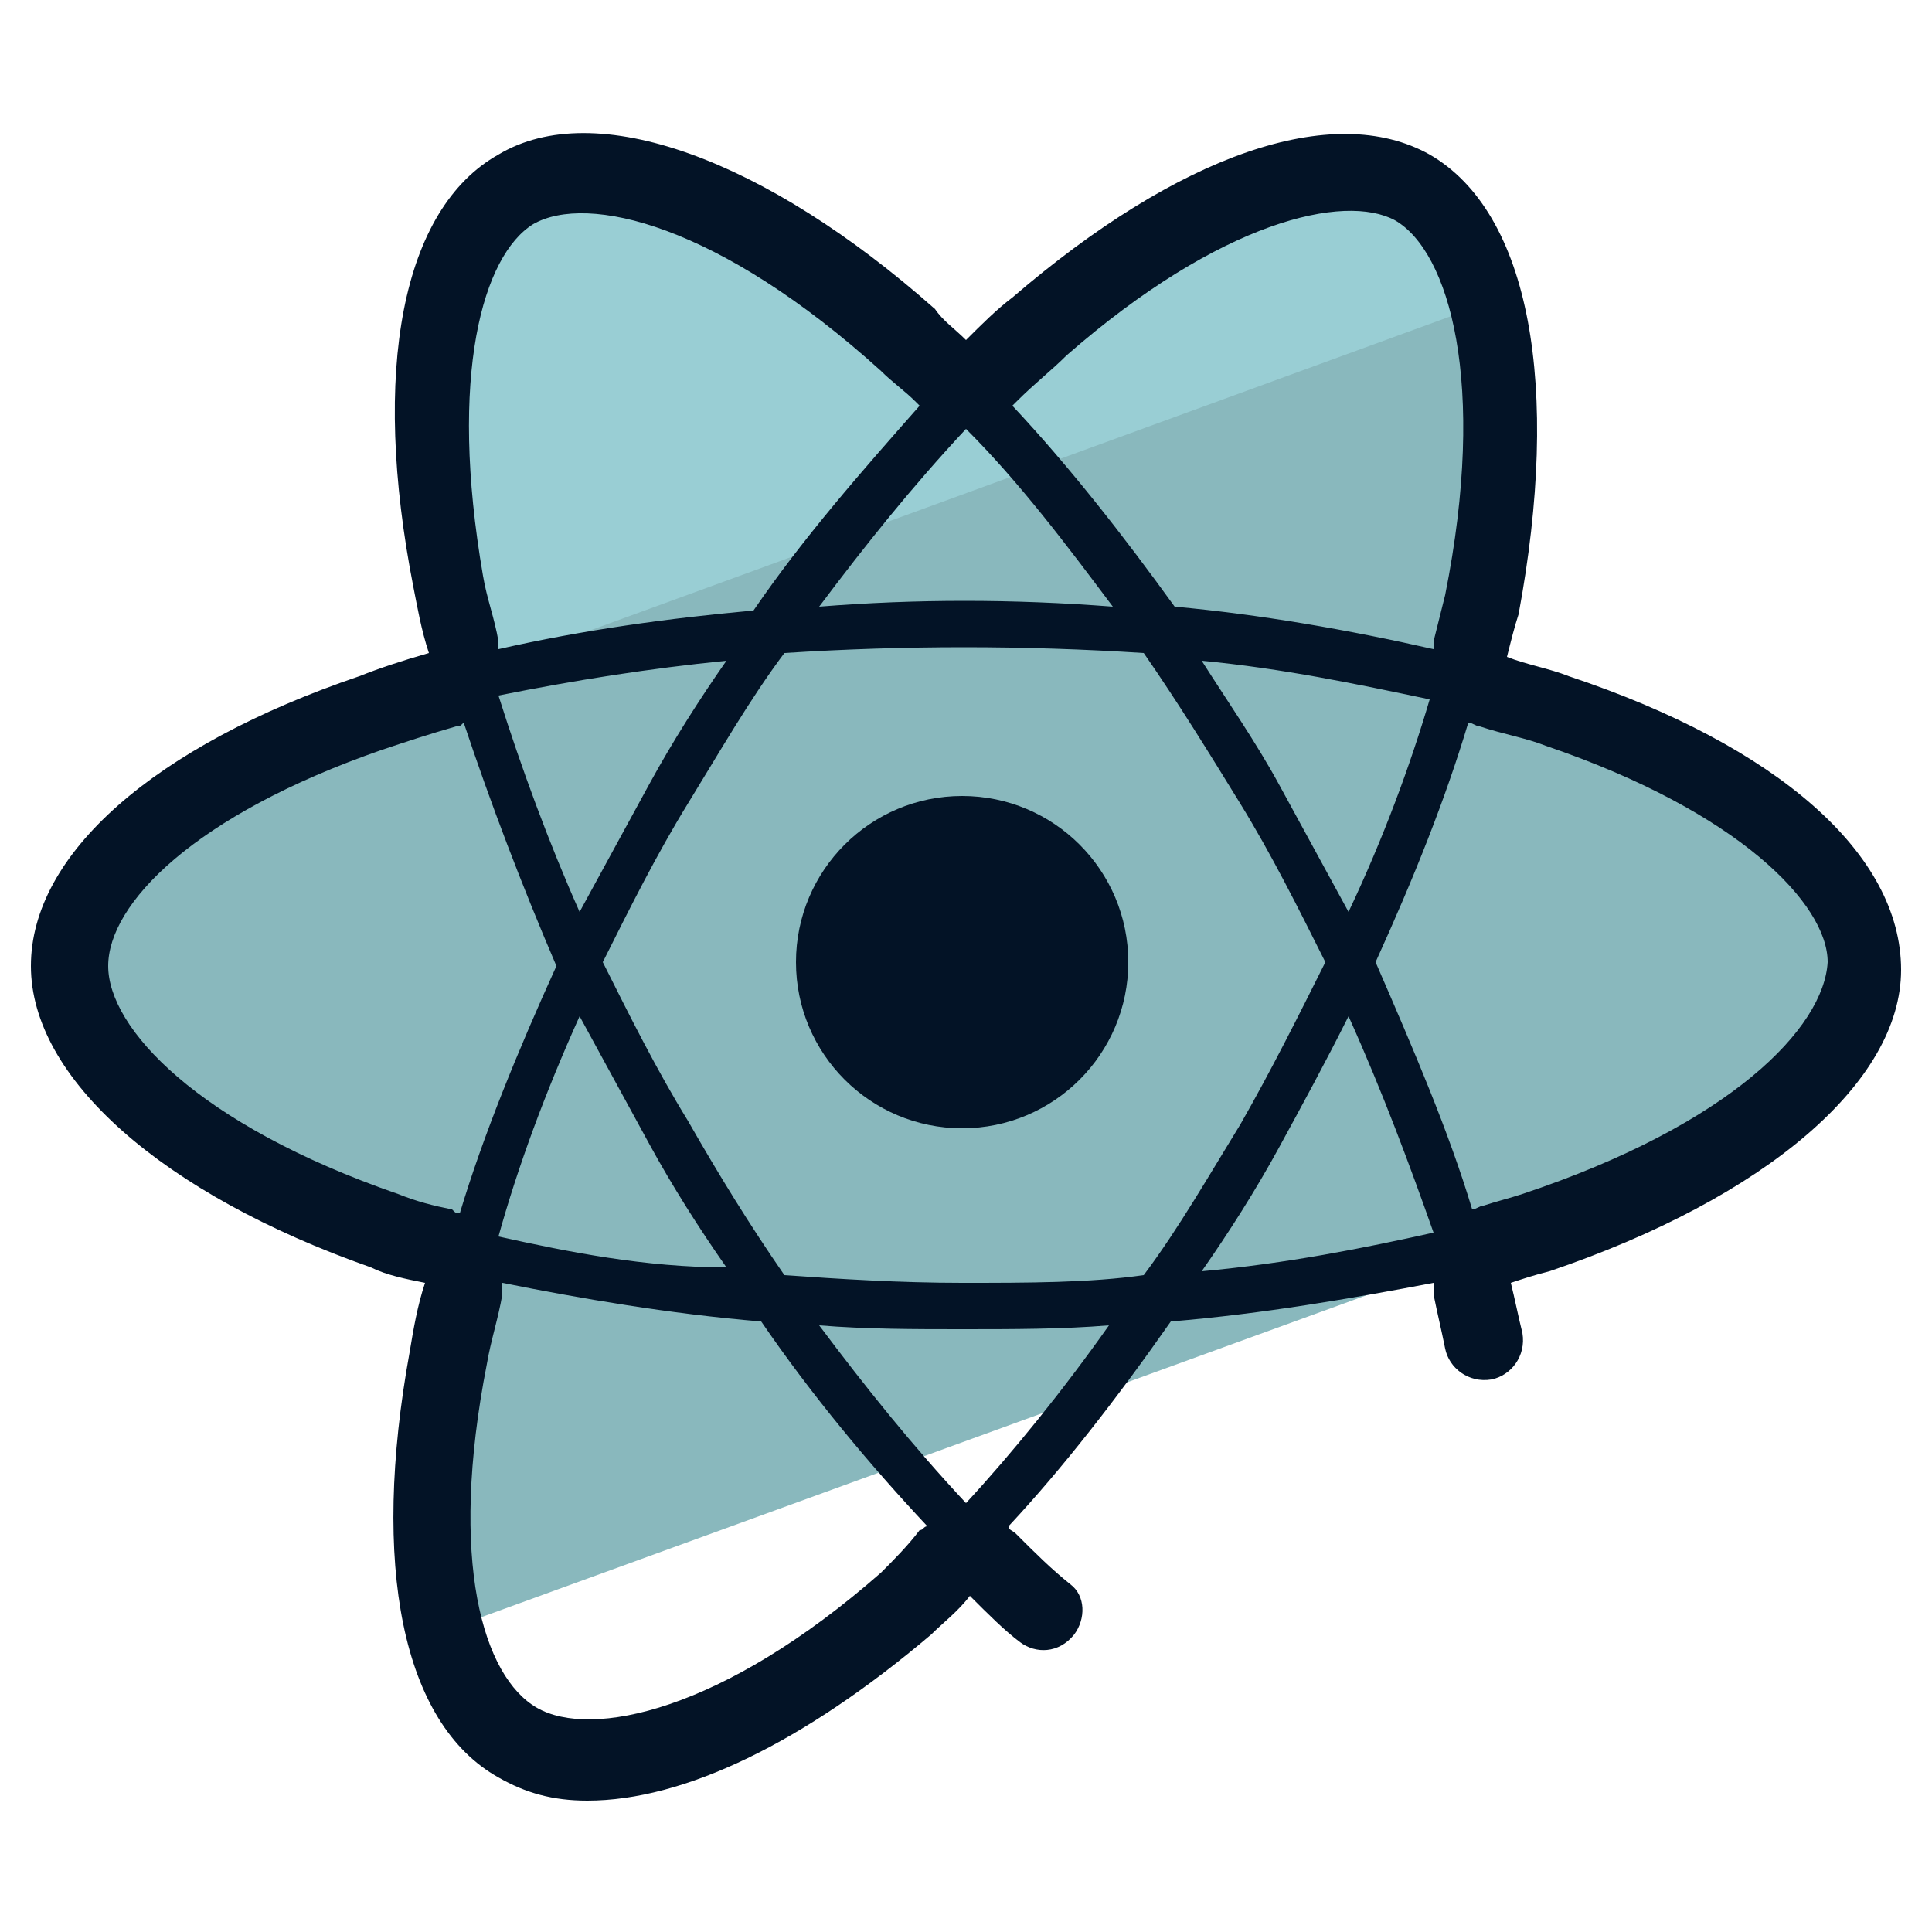 <svg xmlns="http://www.w3.org/2000/svg" id="Camada_1" x="0" y="0" version="1.1" viewBox="0 0 50 50" xml:space="preserve"><style>.st0{fill:#89b8bd}.st1{fill:#99ced4}.st2{fill:#031326}</style><path d="M9.9 31.8c.7.2 1.5.5 2.3.7-.3.9-.5 1.8-.6 2.7-.5 2.8-.5 5.2-.1 7l26.4-9.6v-.2c.6-.2 1.2-.3 1.9-.5 5.3-1.7 8.5-4.5 8.5-6.9 0-2.3-3-4.9-7.9-6.6-.8-.3-1.7-.5-2.5-.7.2-.7.4-1.4.5-2 1.1-5.4.4-9.6-1.7-10.8-2-1.2-5.7.2-9.6 3.6-.9.5-1.5 1.1-2.1 1.7-.5-.5-1-1-1.5-1.4-4.1-3.7-8.1-5.1-10.2-3.9-2 1.2-2.7 5.1-1.7 10.1.2.8.4 1.7.6 2.5-1 .2-1.9.5-2.7.8-4.8 1.7-7.7 4.2-7.7 6.5 0 2.5 3 5.3 8.1 7z" class="st0"/><path d="M12.3 17.4l26.3-9.6c-.4-1.4-1-2.5-1.9-3-2-1.2-5.7.2-9.6 3.6-.7.6-1.3 1.2-1.9 1.8-.5-.5-1-1-1.5-1.4-4.1-3.7-8.1-5.1-10.2-3.9-2 1.2-2.7 5.1-1.7 10.1.1.8.3 1.6.5 2.4z" class="st1"/><circle cx="24.9" cy="24.9" r="4.3" class="st2"/><path d="M40.6 17.5c-.5-.2-1.1-.3-1.6-.5.1-.4.2-.8.3-1.1C40.4 10 39.6 5.5 37 4c-2.5-1.4-6.5 0-10.8 3.7-.4.3-.8.7-1.2 1.1-.3-.3-.6-.5-.8-.8-4.4-3.9-8.8-5.5-11.3-4-2.5 1.4-3.3 5.6-2.2 11.2.1.5.2 1.1.4 1.7-.7.2-1.3.4-1.8.6C4 19.3.8 22.1.8 25c0 2.9 3.4 5.9 8.8 7.8.4.2.9.3 1.4.4-.2.6-.3 1.2-.4 1.8-1 5.5-.2 9.6 2.3 11 .7.4 1.4.6 2.3.6 2.5 0 5.6-1.5 8.9-4.3.3-.3.7-.6 1-1 .5.5.9.9 1.3 1.2.4.3 1 .3 1.4-.2.3-.4.3-1-.1-1.3-.5-.4-.9-.8-1.4-1.3-.1-.1-.2-.1-.2-.2 1.4-1.5 2.8-3.3 4.2-5.3 2.4-.2 4.7-.6 6.8-1v.3c.1.5.2.9.3 1.4.1.5.6.9 1.2.8.5-.1.9-.6.8-1.2-.1-.4-.2-.9-.3-1.3.3-.1.6-.2 1-.3 5.6-1.9 9.1-4.9 9.1-7.8 0-3-3.2-5.8-8.6-7.6zM12.9 32c.5-1.8 1.2-3.7 2.1-5.7l1.8 3.3c.6 1.1 1.3 2.2 2 3.2-2.1 0-4.1-.4-5.9-.8zm5.9-14.9c-.7 1-1.4 2.1-2 3.2L15 23.6c-.8-1.8-1.5-3.7-2.1-5.6 2-.4 3.9-.7 5.9-.9zm6.1 16.1c-1.6 0-3.2-.1-4.6-.2-.9-1.3-1.7-2.6-2.5-4-.8-1.3-1.5-2.7-2.2-4.1.7-1.4 1.4-2.8 2.2-4.1.8-1.3 1.6-2.7 2.5-3.9 3.1-.2 6.2-.2 9.3 0 .9 1.3 1.7 2.6 2.5 3.9.8 1.3 1.5 2.7 2.2 4.1-.7 1.4-1.4 2.8-2.2 4.2-.8 1.3-1.6 2.7-2.5 3.9-1.4.2-3 .2-4.7.2zm-3.7-17.5c1.2-1.6 2.4-3.1 3.8-4.6 1.4 1.4 2.6 3 3.8 4.6-2.6-.2-5.1-.2-7.6 0zm3.7 18.7c1.3 0 2.6 0 3.8-.1-1.2 1.7-2.5 3.3-3.7 4.6-1.4-1.5-2.6-3-3.8-4.6 1.2.1 2.5.1 3.7.1zm8.2-4.7c.6-1.1 1.2-2.2 1.8-3.4.9 2 1.6 3.9 2.2 5.6-1.8.4-3.8.8-6 1 .7-1 1.4-2.1 2-3.2zm1.8-6.1l-1.8-3.3c-.6-1.1-1.3-2.1-2-3.2 2.1.2 4 .6 5.9 1-.5 1.7-1.2 3.6-2.1 5.5zm-8.6-13.2c.5-.5.9-.8 1.3-1.2 4-3.5 7.2-4.2 8.5-3.5 1.4.8 2.4 4.2 1.3 9.7l-.3 1.2v.2c-2.2-.5-4.5-.9-6.7-1.1-1.3-1.8-2.7-3.6-4.2-5.2l.1-.1zM13.8 5.8c1.4-.8 4.8 0 9 3.8.3.3.6.5.9.8l.1.1c-1.5 1.7-3 3.4-4.3 5.3-2.2.2-4.4.5-6.6 1v-.2c-.1-.6-.3-1.1-.4-1.7-.9-5.2 0-8.3 1.3-9.1zm-3.5 25.1c-5.2-1.8-7.5-4.3-7.5-5.9 0-1.6 2.2-3.9 7.1-5.6.6-.2 1.2-.4 1.9-.6.1 0 .1 0 .2-.1.7 2.1 1.5 4.2 2.4 6.3-1 2.2-1.9 4.4-2.5 6.4-.1 0-.1 0-.2-.1-.5-.1-.9-.2-1.4-.4zm12.5 9.8c-4.1 3.6-7.5 4.3-8.9 3.5-1.4-.8-2.3-3.8-1.3-8.9.1-.6.3-1.2.4-1.8v-.3c2 .4 4.3.8 6.7 1 1.3 1.9 2.8 3.7 4.3 5.3-.1 0-.1.1-.2.1-.3.4-.7.8-1 1.1zm16.6-9.8c-.3.1-.7.2-1 .3-.1 0-.2.1-.3.1-.6-2-1.5-4.1-2.5-6.4 1-2.2 1.8-4.2 2.4-6.2.1 0 .2.1.3.1.6.2 1.2.3 1.7.5 5 1.7 7.3 4.1 7.3 5.6-.1 1.7-2.5 4.2-7.9 6z" class="st2"/><circle cx="-98.8" cy="105.3" r="20" class="st1"/><circle cx="-78.8" cy="105.3" r="20" class="st0"/></svg>